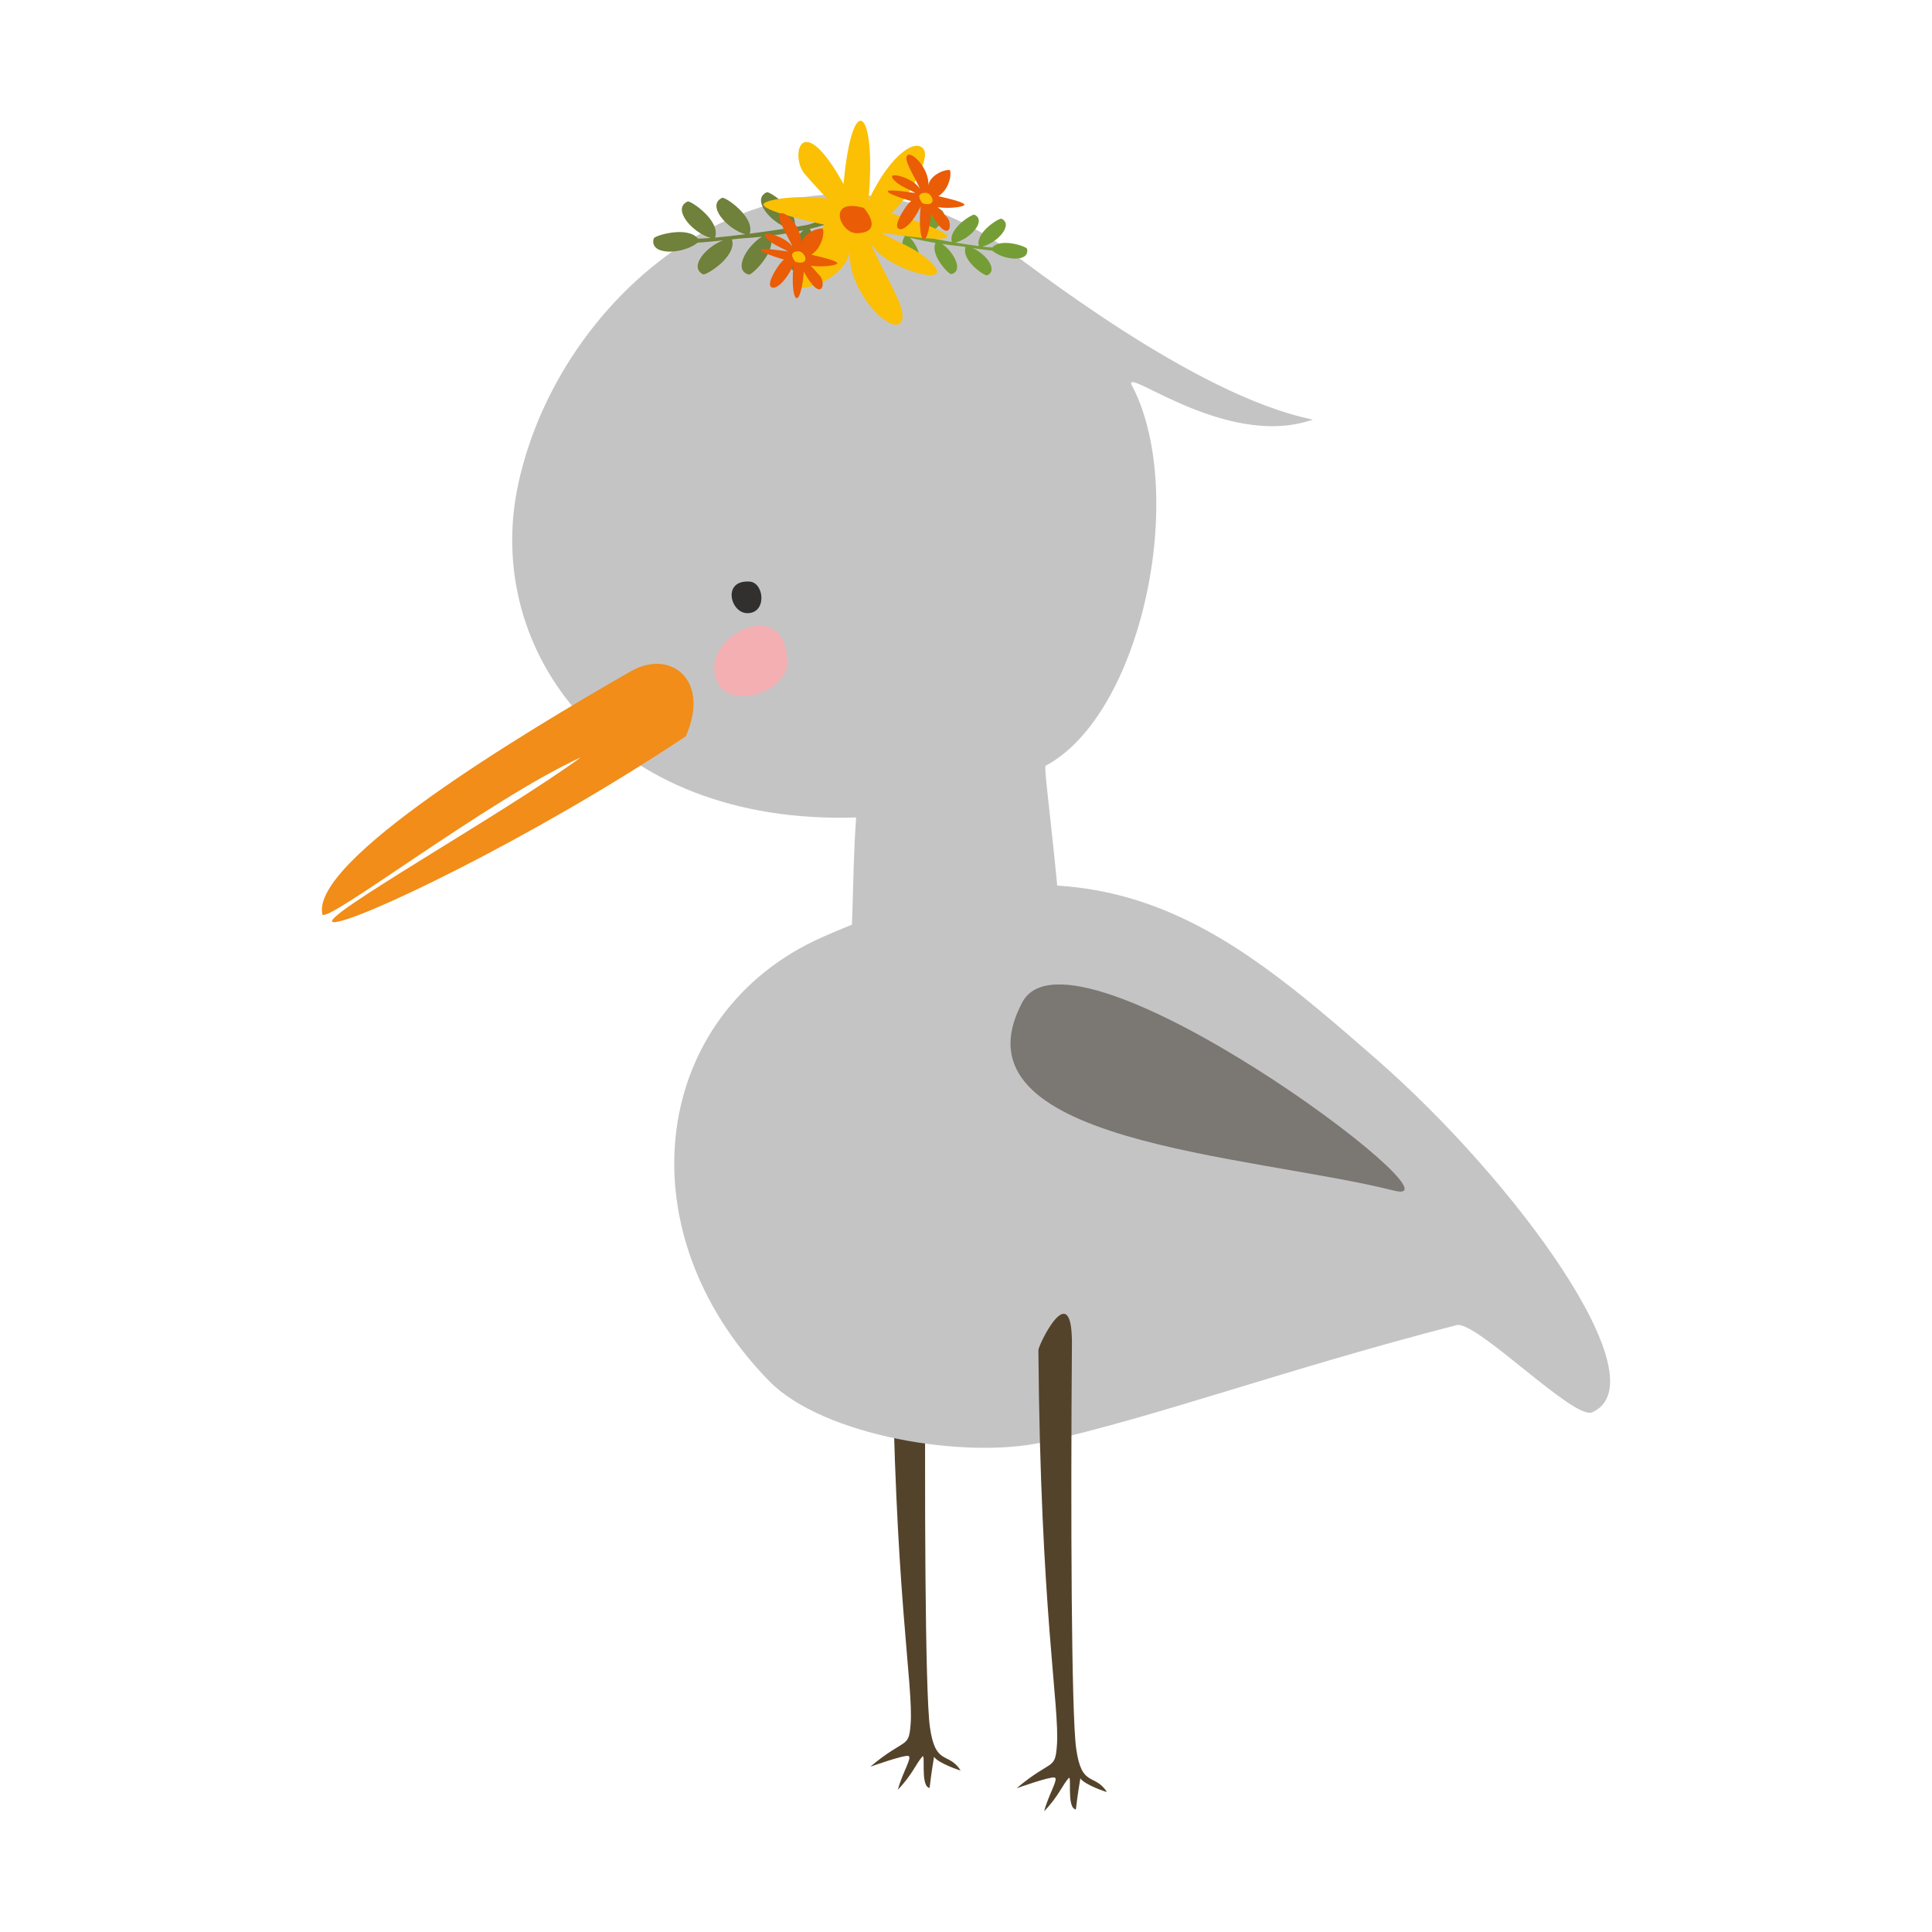 <?xml version="1.0" encoding="utf-8"?>
<!-- Generator: Adobe Illustrator 16.0.0, SVG Export Plug-In . SVG Version: 6.00 Build 0)  -->
<!DOCTYPE svg PUBLIC "-//W3C//DTD SVG 1.1//EN" "http://www.w3.org/Graphics/SVG/1.1/DTD/svg11.dtd">
<svg version="1.1" id="Layer_1" xmlns="http://www.w3.org/2000/svg" xmlns:xlink="http://www.w3.org/1999/xlink" x="0px" y="0px"
	 width="400px" height="400px" viewBox="0 0 400 400" enable-background="new 0 0 400 400" xml:space="preserve">
<g>
	<path fill-rule="evenodd" clip-rule="evenodd" fill="#54432B" d="M184.703,275.068c0.434,54.412,4.471,73.797,3.828,81.967
		c-0.402,5.092-1.058,2.629-8.34,8.734c-0.049,0.045,6.929-2.475,7.879-2.213c0.876,0.242-1.254,3.492-2.177,6.984
		c2.966-3.059,3.849-5.547,5.081-6.865c0.677-0.719-0.375,5.518,1.202,6.396c0.514,0.287,0.04,0.613,1.214-6.348
		c0.766,1.295,5.59,2.955,5.494,2.811c-2.602-3.967-5.227-0.803-6.363-9.025c-0.993-7.164-1.15-48.377-0.873-83.598
		C191.762,259.445,184.694,274.002,184.703,275.068z"/>
	<path fill-rule="evenodd" clip-rule="evenodd" fill="#C5C4C5" d="M177.252,169.246c-1.005,14.422-0.169,20.855-2.742,53.223
		c31.882,4.709,36.592,6.898,47.399,3.588c-1.823-40.973-6.099-67.154-5.417-67.52c19.854-10.609,29.33-55.777,18.138-78.205
		c-3.896-6.143,18.688,13.053,37.185,6.533c-24.826-5-59.447-32.705-64.682-36.234c-42.918-28.945-90.713,7.119-99.853,49.658
		C99.862,134.816,126.22,170.912,177.252,169.246z"/>
	<path fill-rule="evenodd" clip-rule="evenodd" fill="#F4AFB3" d="M147.867,138.58c0.574,9.627,15.42,5.324,15.143-1.83
		C162.506,123.813,147.406,130.793,147.867,138.58z"/>
	<path fill-rule="evenodd" clip-rule="evenodd" fill="#31302F" d="M154.594,126.945c4.223,0.188,3.716-6.33,0.59-6.537
		C149.533,120.043,151.178,126.791,154.594,126.945z"/>
	<path fill-rule="evenodd" clip-rule="evenodd" fill="#F18D18" d="M130.609,138.977c-22.385,12.84-66.23,39.164-63.873,50.307
		c0.501,2.361,34.42-23.756,53.51-32.475c-15.938,11.645-55.186,33.658-51.213,34.107c3.869,0.434,40.433-16.791,72.953-38.475
		C147.193,140.689,138.752,134.305,130.609,138.977z"/>
	<path fill-rule="evenodd" clip-rule="evenodd" fill="#C5C4C5" d="M159.205,285.893c-30.75-31.563-24.027-76.316,11.017-91.854
		c56.542-25.066,83.108-2.334,114.544,25.078c29.136,25.402,59.298,66.969,44.862,73.289c-3.774,1.654-24.039-19.09-28.063-18.051
		c-35.164,9.066-61.985,18.943-85.604,24.232C199.908,302.182,170.369,297.35,159.205,285.893z"/>
	<path fill-rule="evenodd" clip-rule="evenodd" fill="#7B7772" d="M288.65,246.51c-29.953-7.521-92.545-9.826-76.993-38.996
		C221.916,188.27,305.146,250.65,288.65,246.51z"/>
	<path fill-rule="evenodd" clip-rule="evenodd" fill="#54432B" d="M214.986,279.529c0.434,54.414,4.47,73.803,3.828,81.965
		c-0.4,5.096-1.059,2.633-8.338,8.742c-0.052,0.039,6.926-2.475,7.876-2.217c0.876,0.242-1.251,3.488-2.173,6.98
		c2.963-3.059,3.848-5.545,5.081-6.861c0.673-0.721-0.378,5.52,1.198,6.395c0.514,0.287,0.043,0.611,1.218-6.352
		c0.766,1.301,5.589,2.959,5.493,2.811c-2.604-3.959-5.229-0.797-6.366-9.025c-0.989-7.16-1.149-48.371-0.873-83.594
		C222.045,263.91,214.978,278.463,214.986,279.529z"/>
	<path fill-rule="evenodd" clip-rule="evenodd" fill="#6F813A" d="M177.922,43.729c-0.211-0.094-3.651,1.719-7.479,2.912
		c-0.855,0.268-1.795,0.52-2.804,0.75c2.081,2.807-1.694,8.875-2.296,8.881c-3.539,0.025-1.918-5.912,0.932-8.58
		c-2.162,0.453-4.517,0.83-6.775,1.115c1.361,3.238-3.861,8.197-4.449,8.045c-3.307-0.83-0.58-5.814,2.688-7.844
		c-1.285,0.139-2.509,0.242-3.609,0.307c-0.531,0.025-1.46,0.127-2.588,0.25c1.098,3.531-5.401,7.516-5.964,7.238
		c-3.01-1.488,0.534-5.672,4.101-7.039c-1.74,0.184-3.654,0.381-5.223,0.473c-3.086,2.473-10.104,2.758-9.117-0.869
		c0.162-0.588,6.978-2.682,9.163,0.037c0.753-0.016,1.66-0.07,2.659-0.145c-3.8-1.027-8.143-6.051-4.793-7.545
		c0.572-0.252,6.902,3.984,5.669,7.471c1.885-0.166,4.062-0.408,6.284-0.695c-3.807-1.02-8.145-6.049-4.793-7.539
		c0.568-0.256,6.846,3.953,5.684,7.426c2.791-0.359,5.602-0.768,7.956-1.141c-3.698-1.234-7.655-5.988-4.415-7.434
		c0.561-0.248,6.598,3.779,5.746,7.213c0.919-0.148,1.742-0.289,2.426-0.412c1.977-0.359,10.368-3.861,10.796-3.23
		C177.855,43.578,178.039,43.781,177.922,43.729z"/>
	<path fill-rule="evenodd" clip-rule="evenodd" fill="#759D35" d="M179.4,45.734c0.17-0.068,2.813,1.465,5.777,2.523
		c0.66,0.23,1.395,0.457,2.176,0.672c-1.721,2.137,1.049,7.016,1.521,7.041c2.776,0.129,1.691-4.574-0.461-6.76
		c1.685,0.424,3.52,0.793,5.281,1.088c-1.174,2.492,2.767,6.553,3.234,6.453c2.619-0.549,0.643-4.545-1.86-6.238
		c1.005,0.15,1.962,0.268,2.822,0.354c0.421,0.039,1.144,0.148,2.022,0.273c-0.971,2.742,4,6.074,4.451,5.871
		c2.404-1.068-0.242-4.467-2.994-5.65c1.362,0.201,2.855,0.412,4.082,0.535c2.344,2.041,7.84,2.484,7.182-0.393
		c-0.107-0.465-5.392-2.324-7.193-0.262c-0.59-0.033-1.294-0.102-2.081-0.199c3.016-0.684,6.581-4.492,3.999-5.762
		c-0.439-0.221-5.542,2.906-4.682,5.676c-1.479-0.188-3.176-0.449-4.909-0.738c3.013-0.682,6.579-4.492,3.997-5.764
		c-0.438-0.219-5.494,2.883-4.695,5.646c-2.176-0.375-4.367-0.783-6.203-1.15c2.941-0.857,6.194-4.457,3.698-5.689
		c-0.431-0.215-5.29,2.758-4.737,5.475c-0.717-0.145-1.355-0.279-1.887-0.398c-1.537-0.348-8.012-3.361-8.365-2.875
		C179.459,45.617,179.309,45.77,179.4,45.734z"/>
	<path fill-rule="evenodd" clip-rule="evenodd" fill="#FBBF04" d="M175.908,51.809c-0.448,8.715,8.636,17.521,10.585,14.982
		c1.616-2.109-2.253-7.916-5.38-14.498c-1.9-3.996-1.018-1.328,1.516,0.678c5.204,4.104,16.64,6.414,8.617,0.072
		c-2.602-2.057-7.148-3.709-8.719-4.863c27.138,4.092,5.967-3.029,1.949-3.998c2.57-1.783,8.091-10.754,6.864-13.086
		c-1.466-2.789-7.067,0.811-11.544,10.475c1.762-19.199-3.354-23.463-5.143-3.447c-8.758-15.836-11.072-6.033-8.168-2.254
		c0.643,0.836,4.717,5.195,4.74,5.248c-6.812-0.895-13.295,0.355-13.184,1.229c0.209,1.676,13.055,4.162,12.877,4.275
		c-6.299,4.164-6.585,13.025-5.383,13.014C169.988,59.582,175.703,55.785,175.908,51.809z"/>
	<path fill-rule="evenodd" clip-rule="evenodd" fill="#EA5C05" d="M178.811,43.031c0.107,0.033,4.451,5.098-1.396,5.25
		C173.957,48.375,170.994,40.871,178.811,43.031z"/>
	<path fill-rule="evenodd" clip-rule="evenodd" fill="#EA5C05" d="M192.229,38.445c0.188-3.635-3.6-7.305-4.414-6.244
		c-0.673,0.877,0.938,3.299,2.244,6.041c0.793,1.67,0.428,0.557-0.633-0.283c-2.168-1.709-6.936-2.674-3.591-0.027
		c1.089,0.861,2.979,1.543,3.634,2.029c-11.313-1.709-2.484,1.26-0.812,1.662c-1.073,0.748-3.369,4.482-2.862,5.457
		c0.611,1.162,2.945-0.338,4.814-4.365c-0.734,7.998,1.396,9.779,2.143,1.436c3.652,6.6,4.617,2.514,3.406,0.941
		c-0.271-0.352-1.968-2.164-1.98-2.189c2.841,0.375,5.543-0.148,5.497-0.514c-0.087-0.697-5.441-1.734-5.368-1.779
		c2.626-1.736,2.749-5.432,2.248-5.426C194.697,35.207,192.313,36.787,192.229,38.445z"/>
	<path fill-rule="evenodd" clip-rule="evenodd" fill="#FBBF04" d="M191.021,42.105c-0.047-0.016-1.857-2.123,0.58-2.193
		C193.041,39.877,194.279,43.006,191.021,42.105z"/>
	<path fill-rule="evenodd" clip-rule="evenodd" fill="#EA5C05" d="M165.906,50.561c0.188-3.631-3.598-7.305-4.408-6.244
		c-0.68,0.879,0.934,3.299,2.237,6.043c0.794,1.66,0.428,0.551-0.63-0.281c-2.17-1.713-6.932-2.676-3.591-0.035
		c1.082,0.857,2.976,1.549,3.634,2.029c-11.31-1.707-2.486,1.266-0.812,1.666c-1.073,0.74-3.372,4.484-2.858,5.459
		c0.605,1.16,2.944-0.34,4.807-4.367c-0.734,8.002,1.396,9.777,2.146,1.438c3.648,6.598,4.614,2.51,3.402,0.936
		c-0.27-0.344-1.964-2.164-1.977-2.186c2.841,0.371,5.54-0.15,5.497-0.514c-0.087-0.695-5.441-1.734-5.368-1.779
		c2.626-1.738,2.749-5.432,2.242-5.426C168.375,47.32,165.995,48.902,165.906,50.561z"/>
	<path fill-rule="evenodd" clip-rule="evenodd" fill="#FBBF04" d="M164.695,54.219c-0.043-0.014-1.852-2.125,0.586-2.189
		C166.717,51.99,167.956,55.119,164.695,54.219z"/>
</g>
<rect x="-1075" y="-1362" fill-rule="evenodd" clip-rule="evenodd" fill="none" stroke="#00A651" stroke-width="10" stroke-miterlimit="10" width="2843" height="1848"/>
</svg>
